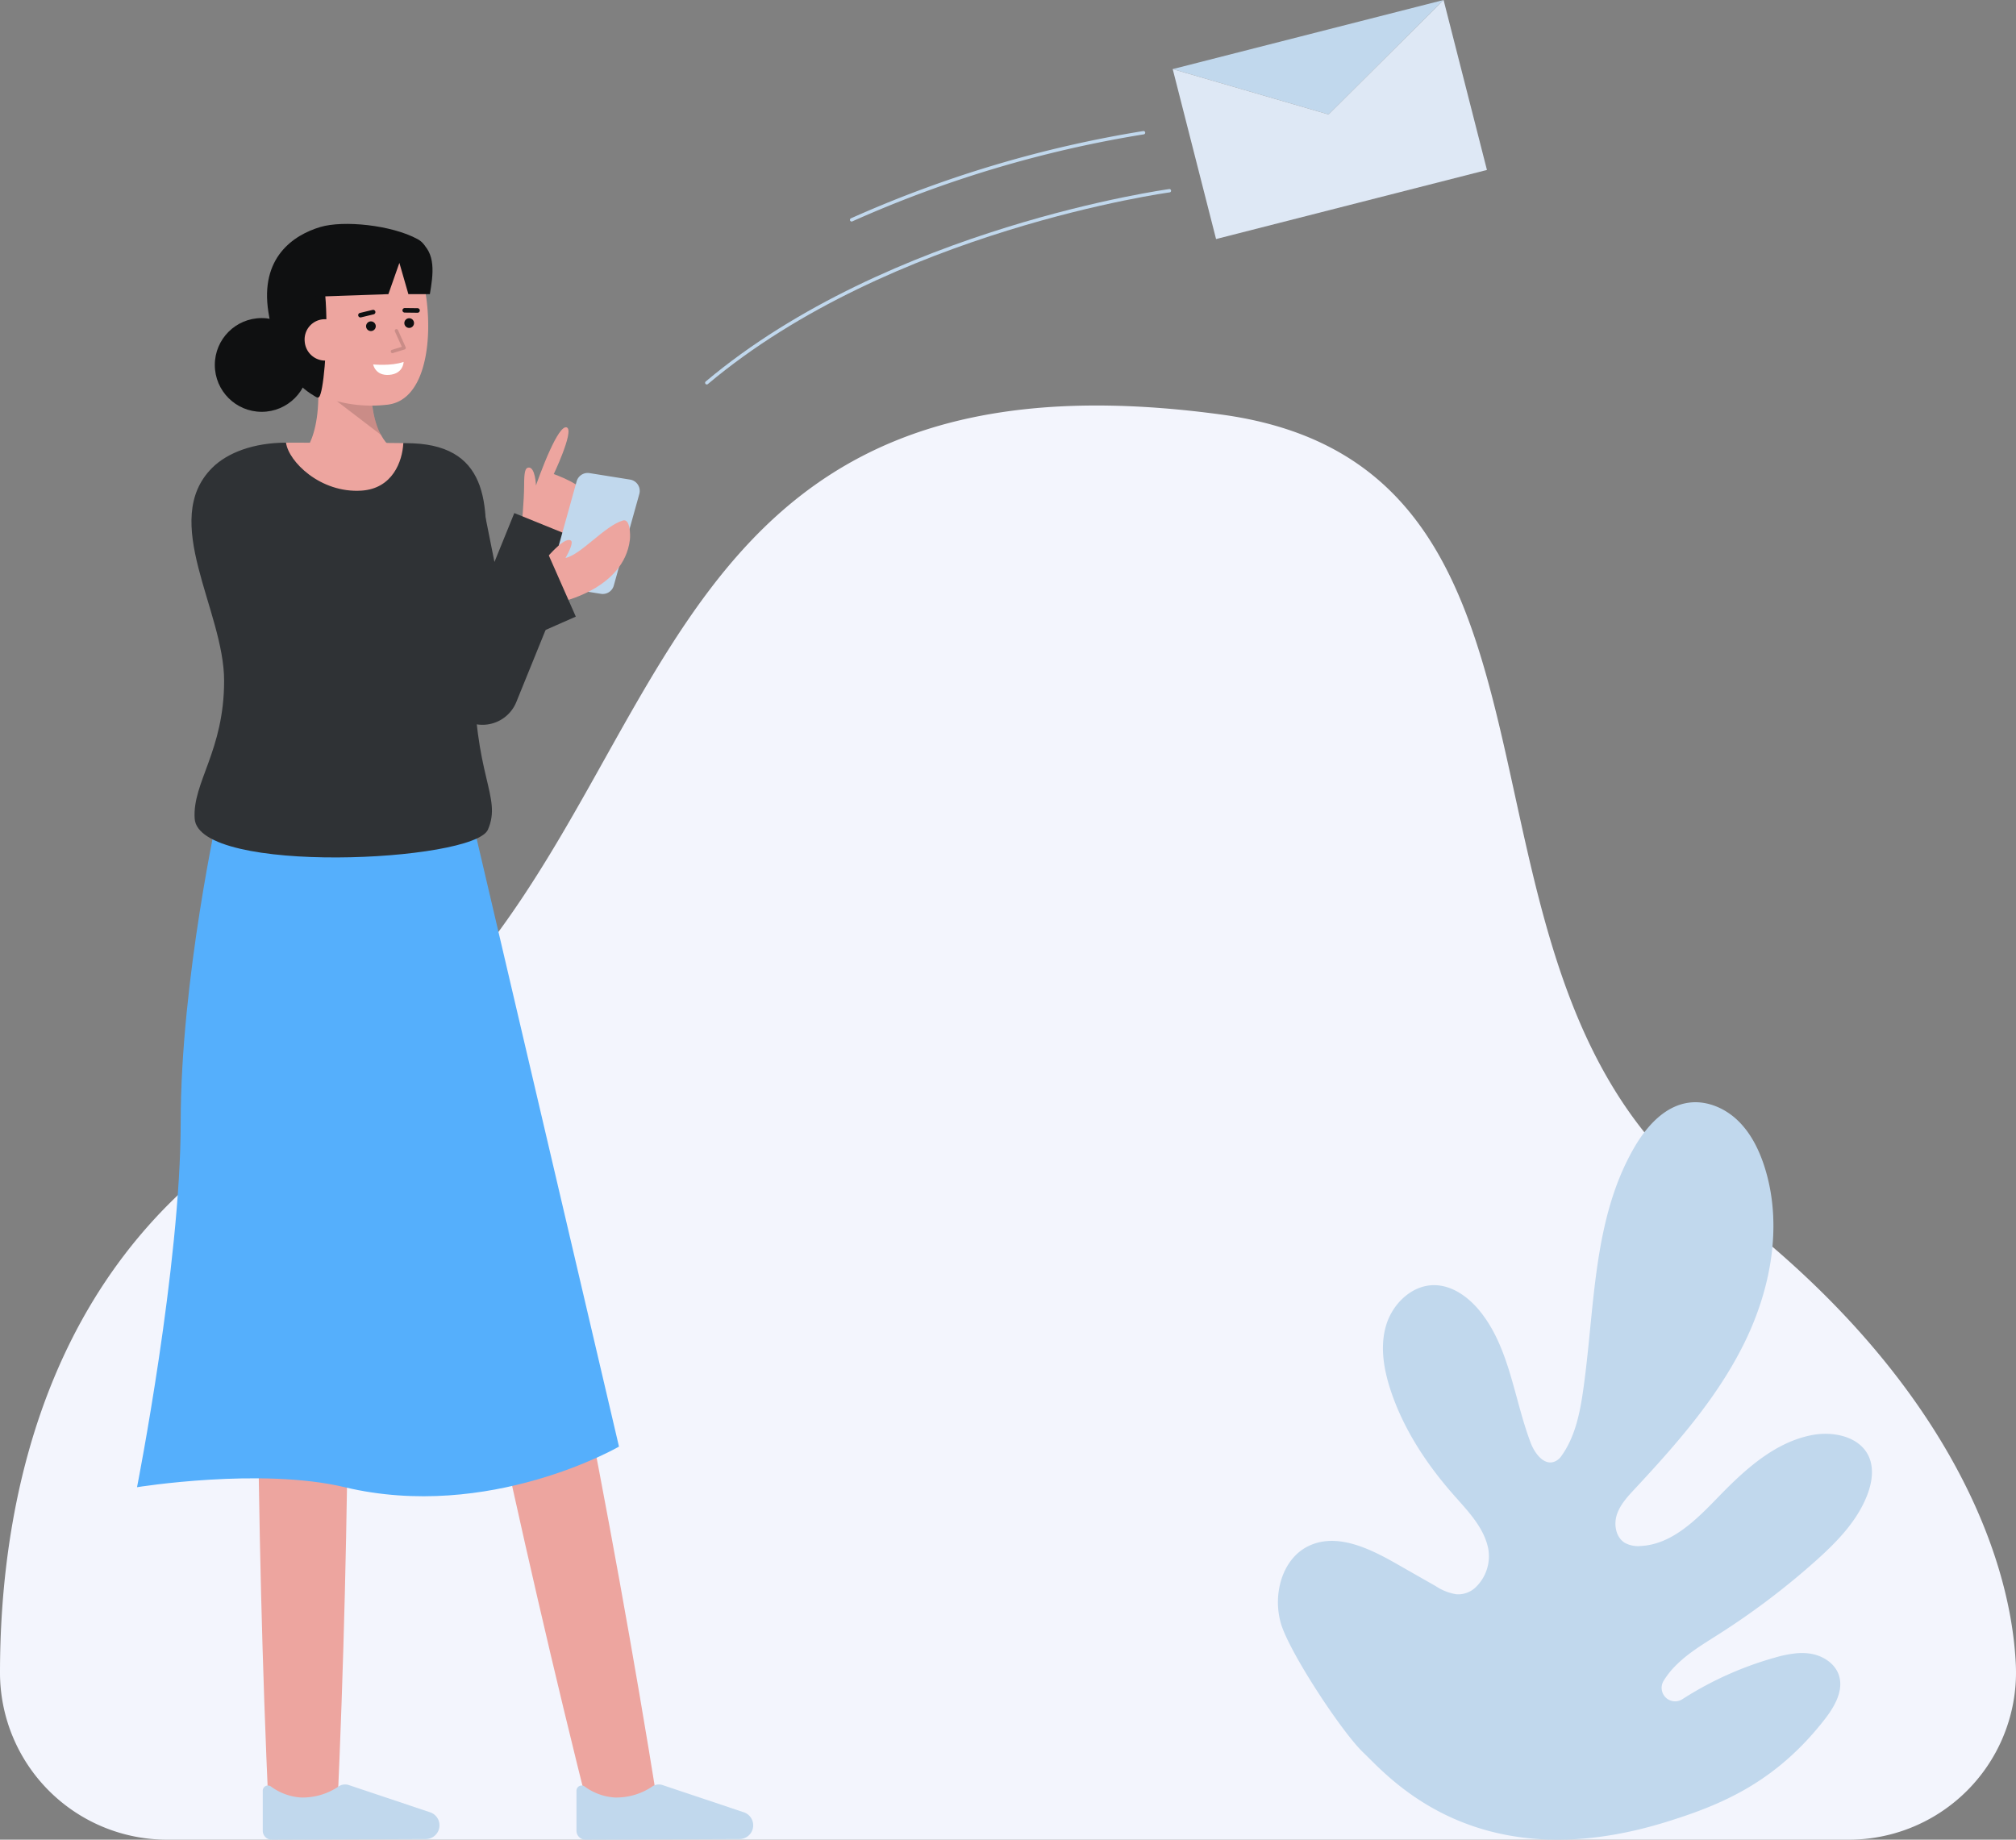 <svg id="Layer_1" data-name="Layer 1" xmlns="http://www.w3.org/2000/svg" viewBox="0 0 602.338 549.72">
  <rect x="0" y="0" width="602.338" height="549.72" fill="#808080" stroke="none"/>
  <path d="M552.381,549.72a49.958,49.958,0,0,0,49.908-52.168c-1.644-37.173-25.269-90.449-89.664-138.565-89.347-66.76-30.439-219.2-147.724-235.115C172.121,97.708,208.591,268.817,89.554,331.2,13.782,370.911.005,448.609,0,499.842A49.924,49.924,0,0,0,49.954,549.72Z" fill="#f3f5fd"/>
  <path d="M497.87,544.407c16.573-5.136,32.653-11.848,47.3-30.634,3.007-3.849,5.832-8.781,4.185-13.388-1.24-3.467-4.827-5.688-8.472-6.256a17.564,17.564,0,0,0-4.1-.112c-.007,0-.013,0-.016,0a34.541,34.541,0,0,0-6.2,1.217l-.579.165a102.144,102.144,0,0,0-27.336,12.346,4.026,4.026,0,0,1-5.608-5.481,24.367,24.367,0,0,1,3-3.931,38.742,38.742,0,0,1,5.451-4.727c2.606-1.9,5.386-3.6,8.106-5.333a224.528,224.528,0,0,0,28.652-21.652c6.393-5.695,12.645-12.016,15.684-20.022,1.4-3.683,2.031-7.927.366-11.5-2.748-5.861-10.532-7.5-16.9-6.283-11.154,2.136-20.065,10.312-27.967,18.462-6.552,6.772-13.895,14.27-23.31,14.687a8.256,8.256,0,0,1-4.641-.931c-2.685-1.627-3.376-5.4-2.419-8.388s3.172-5.384,5.311-7.68c12.426-13.332,24.656-27.2,32.725-43.537s11.644-35.623,6.036-52.966c-1.643-5.071-4.114-10-7.967-13.688s-9.258-5.994-14.548-5.288c-7.207.949-12.634,7.032-16.287,13.311-12.553,21.551-11.785,47.955-15.32,72.641-.99,6.91-2.43,14-6.544,19.687a4.668,4.668,0,0,1-1.444,1.347c-3.387,1.961-6.427-1.994-7.7-5.351-5.022-13.278-6.276-28.464-15.265-39.455-3.43-4.183-8.286-7.68-13.694-7.646-6.606.045-12.263,5.564-14.191,11.884s-.774,13.185,1.291,19.46c3.834,11.637,10.707,22.088,18.8,31.279,4.271,4.851,9.1,9.753,10.378,16.082a12.828,12.828,0,0,1-4.028,11.826,7.513,7.513,0,0,1-5.568,1.821,15.41,15.41,0,0,1-6.021-2.38c-.793-.452-1.589-.91-2.39-1.36q-4.737-2.7-9.474-5.4c-8.029-4.581-17.724-9.261-26.087-5.316-4.272,2.016-7.064,5.981-8.379,10.531a23.04,23.04,0,0,0,0,12.633c2.491,8.588,18.192,32.485,24.668,38.648C414.934,530.93,441.163,561.982,497.87,544.407Z" fill="#c1d8ed"/>
  <g>
    <g>
      <path d="M144.258,273.948c19.95,87.888,38.015,176.367,52.271,265.368l-20.04,4.122c-22.031-87.4-40.358-175.827-56.718-264.453Z" fill="#eda59f"/>
      <path d="M103.02,279.393c1.832,87.312,1.7,174.82-2.271,262.074H80.29c-3.969-87.252-4.1-174.763-2.27-262.074Z" fill="#eda59f"/>
      <path d="M127.219,549.533a4.108,4.108,0,0,0,4.076-4.427h0a4.107,4.107,0,0,0-2.659-3.529l-24.442-8.187a3.463,3.463,0,0,0-2.873.32,19.108,19.108,0,0,1-11.467,3.4,17.035,17.035,0,0,1-8.821-3.222,1.546,1.546,0,0,0-2.527,1.2v11.952a2.678,2.678,0,0,0,2.689,2.678Z" fill="#c1d8ed"/>
      <path d="M220.952,549.533a4.107,4.107,0,0,0,4.076-4.427h0a4.108,4.108,0,0,0-2.658-3.529l-24.443-8.187a3.461,3.461,0,0,0-2.872.32,19.112,19.112,0,0,1-11.468,3.4,17.031,17.031,0,0,1-8.82-3.222,1.547,1.547,0,0,0-2.528,1.2v11.952a2.678,2.678,0,0,0,2.689,2.678Z" fill="#c1d8ed"/>
      <path d="M65.346,241.7s-11.359,50.871-11.359,93.654S40.943,444.394,40.943,444.394s36.967-5.979,62.044,0c43.209,10.3,81.952-12.132,81.952-12.132L141.423,246.393Z" fill="#55affc"/>
    </g>
    <g>
      <g>
        <path d="M88.863,137.17s7.732-4.1,6.006-25.157l15.976-2.962s-1.8,18.879,6.288,24.872Z" fill="#eda59f"/>
        <g opacity="0.15">
          <path d="M113.859,129.977l-13.272-10.154,10.424-.108A28.741,28.741,0,0,0,113.859,129.977Z"/>
        </g>
        <path d="M85.8,103.848c1.106,6.389,4.592,12.439,10.228,14.5a40.5,40.5,0,0,0,19.357,2.616c17.49-1.434,14.03-41.2,5.727-48.927S88.443,69.206,85.478,82.126C83.945,88.808,84.751,97.768,85.8,103.848Z" fill="#eda59f"/>
        <g>
          <circle cx="110.823" cy="97.479" r="1.449" fill="#0f1011"/>
          <circle cx="122.254" cy="96.541" r="1.449" fill="#0f1011"/>
          <path d="M124.765,93.453h-.009l-3.839-.048a.681.681,0,0,1-.672-.689.713.713,0,0,1,.69-.672l3.839.048a.681.681,0,0,1-.009,1.361Z" fill="#0f1011"/>
          <path d="M107.7,94.853a.681.681,0,0,1-.159-1.343l3.785-.911a.681.681,0,0,1,.318,1.325l-3.784.91A.679.679,0,0,1,107.7,94.853Z" fill="#0f1011"/>
        </g>
        <path d="M95.806,117.587c-.332,1.062-.564,1.525-1.521.957-3.757-2.232-11.209-7.088-14.089-25.283-2.581-16.3,7.476-23.026,15.5-25.425,6.913-2.068,21.306-.607,29.073,3.617,5.761,3.133,1.546,11.534,1.546,11.534-2.884.133-2.253-7.521-9.056-7.521-5.26,0-9.893,7.783-14.818,7.99-4.508.189-5.434,2.937-5.274,4.695C98.133,98.837,96.98,113.831,95.806,117.587Z" fill="#0f1011"/>
        <path d="M103.285,101.024a6.143,6.143,0,1,1-12.244,1,6.04,6.04,0,0,1,5.62-6.624C101.039,95.261,103.008,97.643,103.285,101.024Z" fill="#eda59f"/>
        <g opacity="0.15">
          <path d="M117.255,105.516a.488.488,0,0,0,.146-.022l3.489-1.072a.5.5,0,0,0,.309-.683l-2.294-5.107a.5.5,0,1,0-.912.41l2.062,4.591-2.947.905a.5.5,0,0,0,.147.978Z"/>
        </g>
        <path d="M111.493,108.89s5.349.564,9.1-.746c0,0-.03,3.523-4.262,3.87S111.493,108.89,111.493,108.89Z" fill="#fff"/>
      </g>
      <path d="M125.244,71.994c5.184,3.472,4.164,10.124,3.191,15.9h-6.418l-2.692-9.342-3.283,9.342-25.022.865,3.017-12.409" fill="#0f1011"/>
      <circle cx="78.189" cy="109.051" r="14.006" fill="#0f1011"/>
    </g>
    <path d="M167.934,163.253s7.487-11.894,7.18-15.115-9.664-6.479-9.664-6.479,1.354-2.849,2.56-5.975c1.393-3.607,2.589-7.585,1.284-7.981-1.26-.382-3.17,2.893-4.921,6.7-2.249,4.887-4.234,10.648-4.234,10.648s-.206-5.69-2.311-5.328c-.864.149-1.23,1.177-1.233,5.256,0,4.647-.726,11.892-.726,11.892Z" fill="#eda59f"/>
    <path d="M144.164,216.575a10.9,10.9,0,0,0,10.1-6.8l19.6-48.266-20.2-8.2-5.933,14.614-4.658-23.279-21.381,4.278,11.785,58.894a10.9,10.9,0,0,0,9.666,8.715C143.48,216.558,143.823,216.575,144.164,216.575Z" fill="#2f3235"/>
    <path d="M179.546,177.443l-12.122-1.934a3.427,3.427,0,0,1-2.762-4.3l7.627-27.373a3.428,3.428,0,0,1,3.842-2.464l12.121,1.934a3.427,3.427,0,0,1,2.762,4.3l-7.627,27.373A3.426,3.426,0,0,1,179.546,177.443Z" fill="#c1d8ed"/>
    <path d="M160.024,170.27l7.15,9.7s19.215-3.851,21.018-18.655c.207-1.7.027-6.42-2.084-5.787-5.5,1.648-12.344,10.087-17.143,11.21,1.095-1.961,2.431-4.731,1.569-5.237C168.268,160.168,162.173,168.205,160.024,170.27Z" fill="#eda59f"/>
    <path d="M63.381,139.805c4.57-4.57,12.46-7.52,22.08-7.53.72,5.61,34.78,5.63,35.04.13,1.3.02,2.31.04,2.94.07,23.118,1,23.05,19.628,20.775,40.22l19.022-8.389,8.8,19.95-30.274,13.351c-.019.6-.035,1.2-.042,1.8-.39,32.46,8.38,38.58,4.06,48.5-4.19,9.63-86.52,13.63-87.62-3.31-.7-10.78,8.8-20.19,8.8-41.2S47.631,155.555,63.381,139.805Z" fill="#2f3235"/>
    <path d="M120.5,132.405c-.26,5.5-3.25,13.59-12.48,14.2-12.3.81-21.84-8.72-22.56-14.33h.03C97.6,132.275,113.441,132.295,120.5,132.405Z" fill="#eda59f"/>
  </g>
  <g>
    <polygon points="431.312 0 396.936 34.195 350.38 20.645 431.312 0" fill="#c1d8ed"/>
    <polygon points="431.312 0 444.267 50.785 363.334 71.43 350.38 20.645 396.936 34.195 431.312 0" fill="#dee8f5"/>
  </g>
  <path d="M349.4,56.992s-83.448,11.356-138.23,57.391" fill="none" stroke="#c1d8ed" stroke-linecap="round" stroke-linejoin="round"/>
  <path d="M341.665,39.652a350.428,350.428,0,0,0-87.218,26.041" fill="none" stroke="#c1d8ed" stroke-linecap="round" stroke-linejoin="round"/>
</svg>
